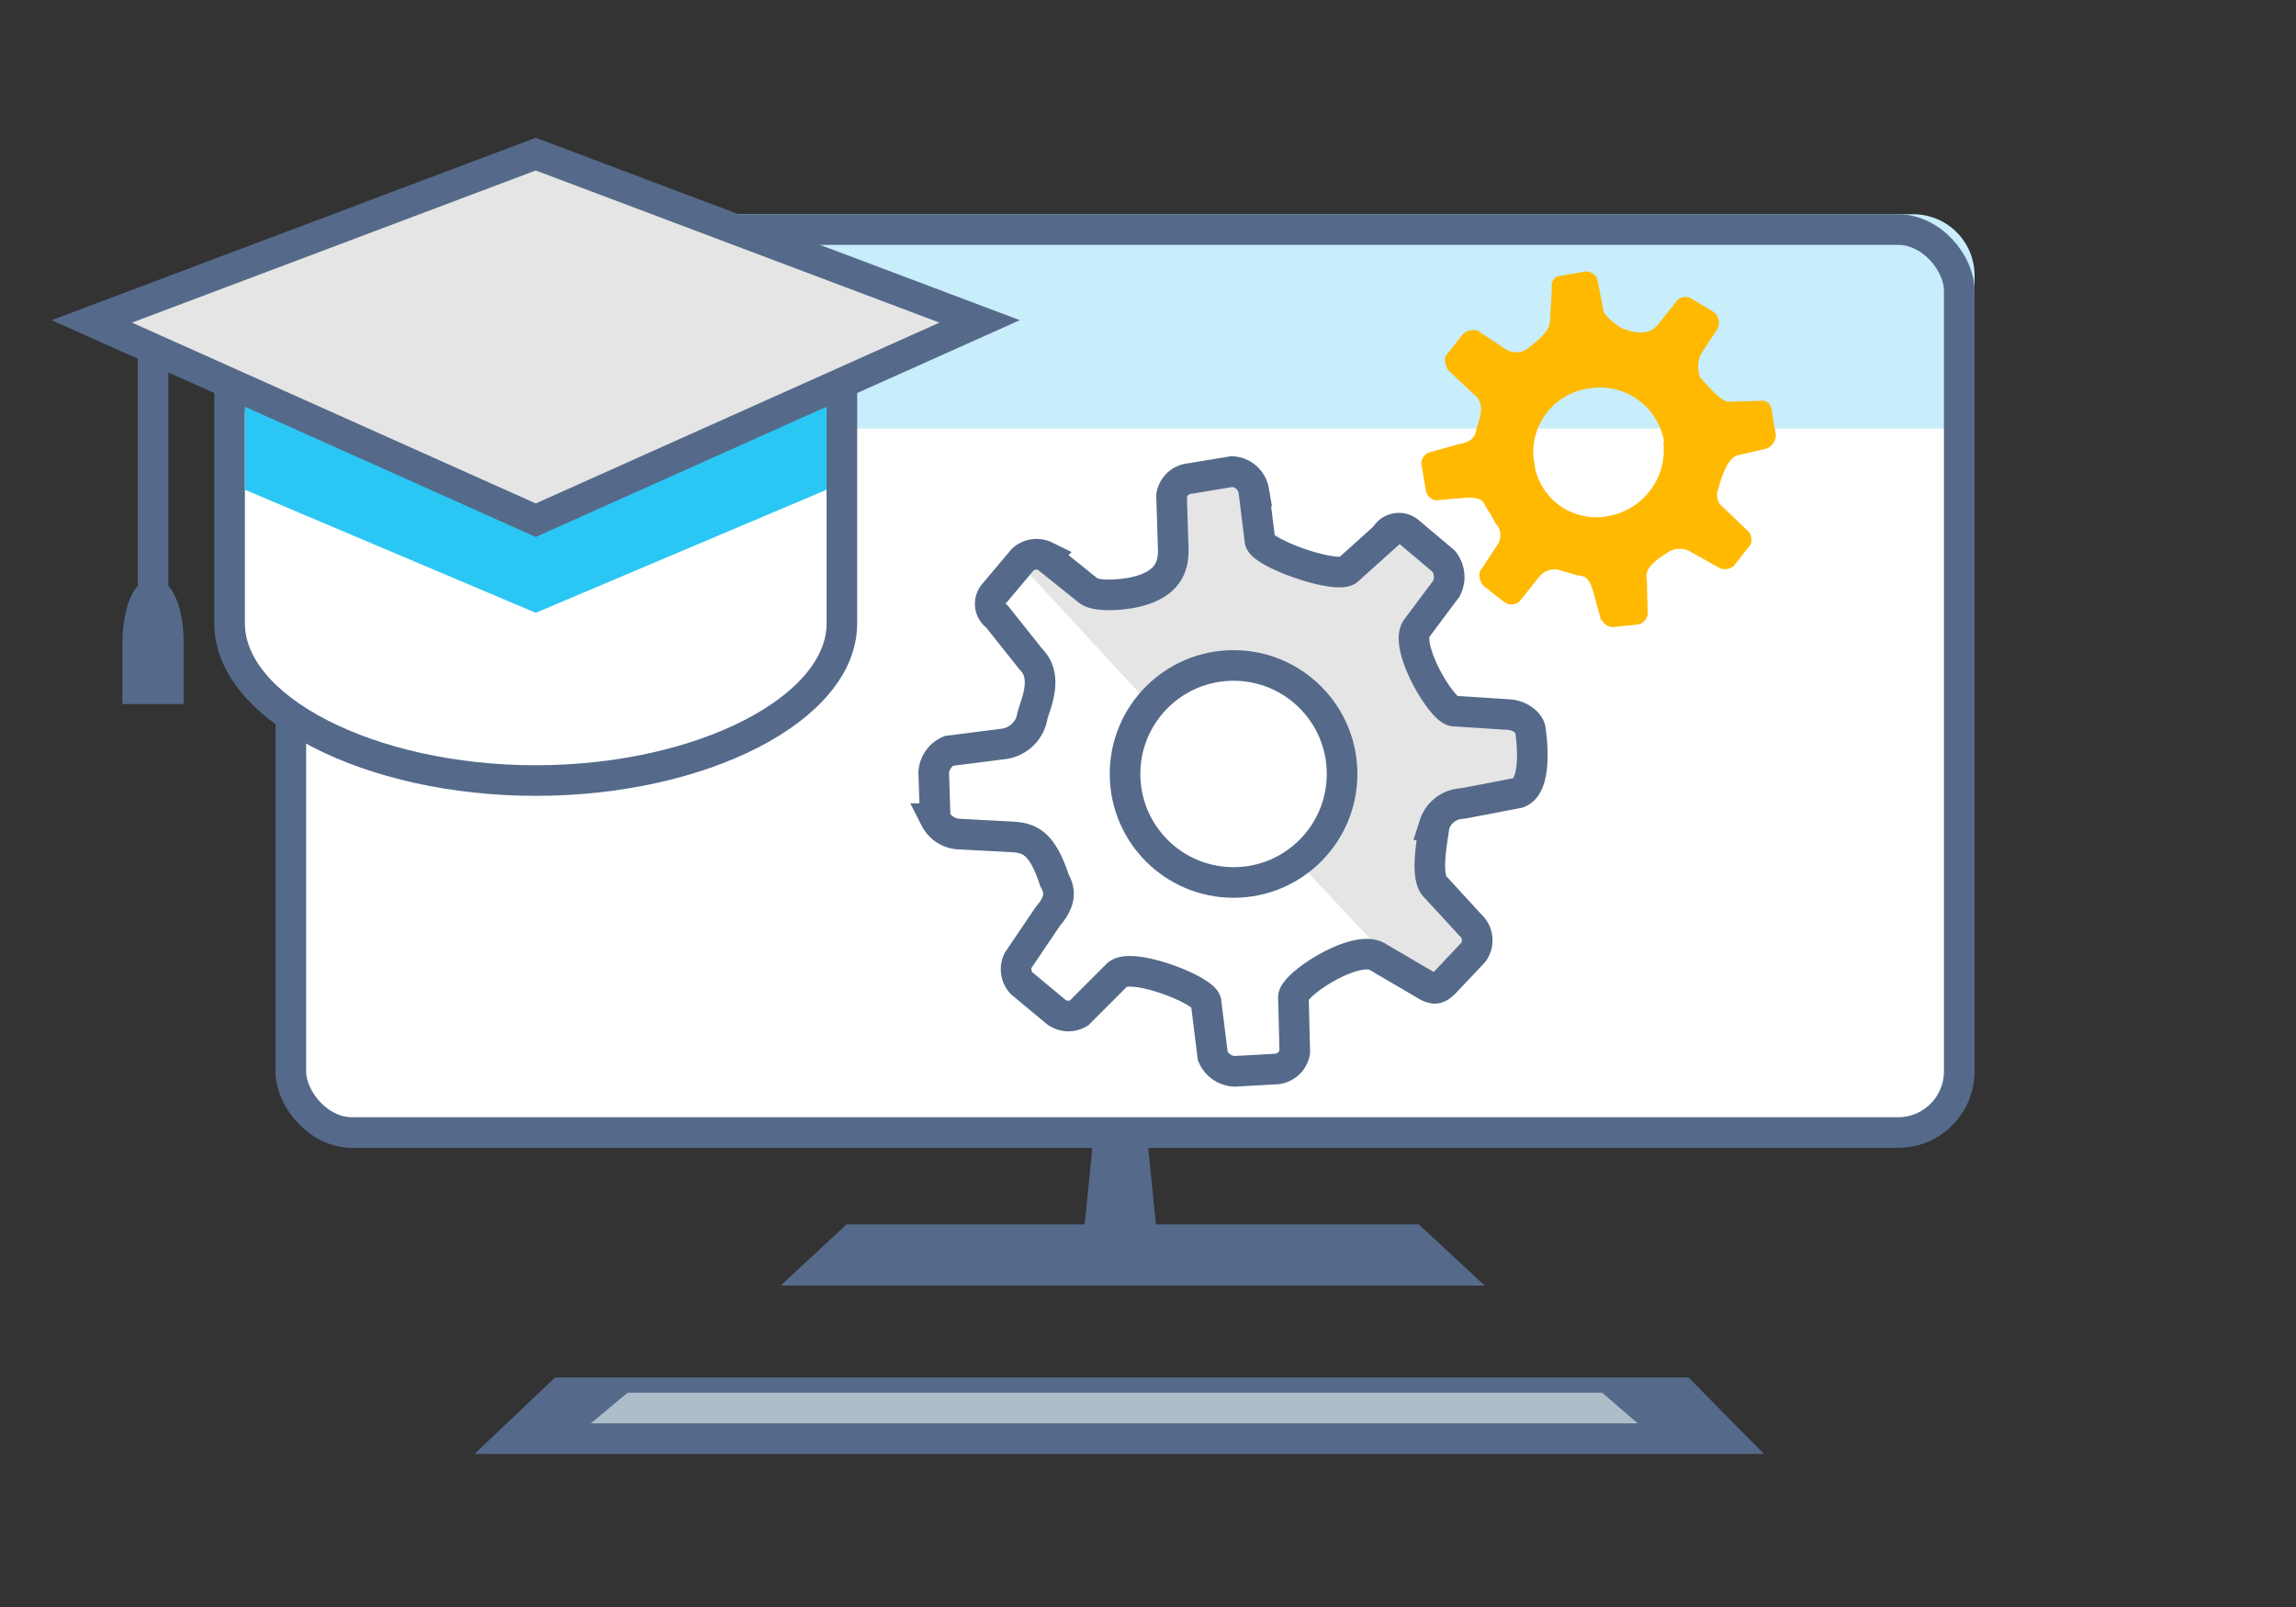 <svg xmlns="http://www.w3.org/2000/svg" viewBox="0 0 150 105"><rect x="0" y="0" width="150" height="105" fill="#333333" stroke="none"/><defs><style>.cls-1{fill:#556a8a}.cls-2{fill:#adbdca}.cls-3{fill:#fff}.cls-4{fill:#c8edfb}.cls-5,.cls-6{fill:none}.cls-5{stroke:#556a8a;stroke-miterlimit:10;stroke-width:2px}.cls-7{fill:#2bc7f4}.cls-8{fill:#e5e5e5}.cls-9{fill:#ffb900}</style></defs><title>ms365enterprise-admin-get-started-service-3</title><g id="Titles"><g><g><polygon points="115.24 95 31 95 36.27 90 110.31 90 115.24 95" class="cls-1"/><polygon points="107 93 38.6 93 41 91 104.67 91 107 93" class="cls-2"/><polygon points="92.69 80 55.31 80 51 84 97 84 92.69 80" class="cls-1"/><polygon points="75.71 81.94 70.67 81.94 71.68 71.86 74.7 71.86 75.71 81.94" class="cls-1"/><rect width="109" height="59" x="19" y="15" class="cls-3" rx="4" ry="4" transform="translate(147 89) rotate(180)"/><path d="M129,28V18a4,4,0,0,0-4-4H24a4,4,0,0,0-4,4V28Z" class="cls-4"/><rect width="109" height="59" x="19" y="15" class="cls-5" rx="4" ry="4" transform="translate(147 89) rotate(180)"/></g><rect width="127" height="91" x="10.5" y="9" class="cls-6"/></g><rect width="2" height="25" x="9" y="20.07" class="cls-1" rx=".5" ry=".5"/><path d="M35,34,15,25.33v15.4C15,46.3,24.16,51,35,51s20-4.7,20-10.26V25.28Z" class="cls-3"/><path d="M35,34,15,25.33v15.4C15,46.3,24.16,51,35,51s20-4.7,20-10.26V25.28Z" class="cls-5"/><polygon points="54 24.61 34.81 30.48 16 24.86 16 32 35 40.04 54 32 54 24.61" class="cls-7"/><polygon points="6 21 35 10.07 63 21 35 33 6 21" class="cls-8"/><polygon points="64 21 35 10.07 6 21 35 33.99 64 21" class="cls-5"/><path d="M8,46V42c0-2.2.72-4,1.6-4h.8c.88,0,1.6,1.8,1.6,4v4Z" class="cls-1"/><path d="M104.65,40.49a.8.8,0,0,0,.77.48l1.62-.17a.8.8,0,0,0,.6-.89l-.05-2c-.1-.53,0-1,1.53-1.91a1.4,1.4,0,0,1,1.38.08l1.91,1.07a.94.94,0,0,0,.85-.16l1.1-1.4a.83.83,0,0,0-.28-1l-1.51-1.45a1,1,0,0,1-.29-1.24s.43-2,1.28-2.16l1.86-.43a1,1,0,0,0,.6-.89l-.3-1.74a.61.61,0,0,0-.72-.49h0l-2,.06c-.54.08-1.67-1.32-1.91-1.56a2,2,0,0,1,0-1.5l1.08-1.65a.9.9,0,0,0-.16-1.12l-1.4-.84a.8.8,0,0,0-1,0l-1.31,1.65c-.33.4-1,.78-2.37.2,0,0-1-.61-1.17-1.11l-.41-2.1a.8.8,0,0,0-.77-.48l-1.74.3a.61.61,0,0,0-.45.74v0L101.26,21c0,.75-1.21,1.54-1.45,1.78a1.31,1.31,0,0,1-1.5,0l-1.78-1.18a1,1,0,0,0-1,.28l-1.1,1.4a1.1,1.1,0,0,0,.28,1l1.54,1.45c.9.68.37,1.66.19,2.37-.08.38-.23.77-1.1.91l-2,.56a.8.8,0,0,0-.48.77l.3,1.74a.8.8,0,0,0,.64.61l2.12-.18c.75,0,1,.21,1.14.59a11.17,11.17,0,0,1,.65,1.1,1.12,1.12,0,0,1,.16,1.34l-1.18,1.78a1,1,0,0,0,.28,1l1.28,1a.8.8,0,0,0,1,0l1.33-1.66a1.27,1.27,0,0,1,1.35-.4l1.14.34c.5,0,.77.23,1,1l.55,2m4.05-11.72a4.39,4.39,0,0,1-3.61,4.84,4.08,4.08,0,0,1-4.79-3.22q0-.19-.06-.39a4.19,4.19,0,0,1,3.49-4.71,4.25,4.25,0,0,1,5,3.37l0,.1" class="cls-9"/><path d="M100,47.66c0-.31-.51-.94-1.44-1L95,46.45a1.69,1.69,0,0,1-1.72-1.27s-1.63-3.06-.7-4.17l1.91-2.57a1.64,1.64,0,0,0-.2-1.78l-2.27-1.92a1,1,0,0,0-1.45.16s0,0,0,.06l-2.5,2.25a2,2,0,0,1-2.4.46c-.6,0-1.17-.35-1.74-.39a3.35,3.35,0,0,1-1.63-1.93l-.41-3.29a1.51,1.51,0,0,0-1.42-1.25l-2.7.44a1.33,1.33,0,0,0-1.25,1.13l.11,3.53c0,.88-.13,2.37-2.83,2.84,0,0-2,.35-2.7-.14l-2.8-2.25a1.31,1.31,0,0,0-1.49.22l-.21.25-1.69,2a1,1,0,0,0,.22,1.45l0,0,2.22,2.79c1.28,1.26.12,3.27.07,3.86a2.19,2.19,0,0,1-1.88,1.68L62,49.06a1.63,1.63,0,0,0-1,1.44l.1,3a1.84,1.84,0,0,0,1.43,1l3.56.19c1.18.06,2,.37,2.81,2.84.31.59.53,1.24-.43,2.35l-1.93,2.87a1.37,1.37,0,0,0,.21,1.51L69,66.13a1.33,1.33,0,0,0,1.47.08L73,63.68c.92-.84,3.48,0,4.14.24a1.86,1.86,0,0,1,1.64,1.54L79.23,69a1.62,1.62,0,0,0,1.42,1l2.69-.14a1.33,1.33,0,0,0,1.25-1.13l-.09-3.57c0-.86,4.13-3.51,5.5-2.63l1.55.91,1.73,1c.51.25.67.16,1.08-.2l1.89-2a1.34,1.34,0,0,0-.2-1.8L93.81,58c-.69-.57-.33-2.67-.11-4.11a2,2,0,0,1,1.85-1.39l3.61-.69C100.58,51.3,100,47.66,100,47.66ZM76.33,56.13c-.17-.14-.34-.28-.5-.43a6.84,6.84,0,0,1-.69-9.6s0,0,.05-.07a7.2,7.2,0,0,1,10-1l.14.11,0,0a7.18,7.18,0,0,1,.62,10,6.77,6.77,0,0,1-1.18,1.13A6.93,6.93,0,0,1,76.33,56.13Z" class="cls-3"/><path d="M99.17,51.77l-3.61.69a2,2,0,0,0-1.85,1.39c-.22,1.44-.59,3.54.11,4.11L96,60.46a1.34,1.34,0,0,1,.2,1.8l-1.89,2c-.41.36-.58.45-1.08.2l-1.73-1-6.77-7.22A6.77,6.77,0,0,0,86,55.09a7.18,7.18,0,0,0-.62-10l0,0L85.21,45a7.2,7.2,0,0,0-10,1s0,0-.05.07l-8.56-9.27.21-.25a1.31,1.31,0,0,1,1.49-.22l2.8,2.25c.69.5,2.7.14,2.7.14,2.7-.47,2.84-2,2.83-2.84l-.11-3.53a1.33,1.33,0,0,1,1.25-1.13l2.7-.44a1.51,1.51,0,0,1,1.42,1.25l.41,3.29a3.35,3.35,0,0,0,1.63,1.93c.57,0,1.13.35,1.74.39a2,2,0,0,0,2.4-.46L90.57,35s0,0,0-.06a1,1,0,0,1,1.45-.16l2.27,1.92a1.64,1.64,0,0,1,.2,1.78L92.63,41c-.93,1.11.7,4.17.7,4.17A1.69,1.69,0,0,0,95,46.45l3.5.23c.92,0,1.45.66,1.44,1C100,47.66,100.58,51.3,99.17,51.77Z" class="cls-8"/><path d="M93.28,64.44c.5.24.67.16,1.08-.21l1.89-2a1.34,1.34,0,0,0-.2-1.8L93.82,58c-.7-.57-.33-2.68-.11-4.11a2,2,0,0,1,1.85-1.39l3.61-.69c1.41-.47.81-4.12.81-4.12,0-.3-.51-.94-1.43-1L95,46.46c-.8,0-3.35-4.33-2.42-5.44l1.92-2.57a1.66,1.66,0,0,0-.19-1.79l-2.27-1.91a1,1,0,0,0-1.45.16l0,.06-2.5,2.25c-.6.68-5.5-1-5.77-1.86l-.41-3.29a1.52,1.52,0,0,0-1.42-1.26l-2.7.45a1.34,1.34,0,0,0-1.25,1.12l.11,3.54c0,.87-.13,2.35-2.83,2.83,0,0-2,.35-2.71-.15l-2.8-2.25a1.34,1.34,0,0,0-1.5.22l-1.91,2.27a1,1,0,0,0,.23,1.44l0,0,2.22,2.79c1.28,1.26.12,3.28.07,3.86a2.2,2.2,0,0,1-1.88,1.68L62,49.06a1.64,1.64,0,0,0-1,1.43l.1,3a1.85,1.85,0,0,0,1.43,1l3.55.19c1.18.06,2,.37,2.81,2.84.31.58.53,1.24-.43,2.35l-1.94,2.87a1.34,1.34,0,0,0,.22,1.5L69,66.12a1.34,1.34,0,0,0,1.48.08L73,63.68c.93-.84,5.65,1,5.79,1.78L79.23,69a1.62,1.62,0,0,0,1.43,1l2.68-.15a1.34,1.34,0,0,0,1.25-1.12l-.09-3.57c0-.86,4.13-3.52,5.5-2.64Z" class="cls-5"/><circle cx="80.59" cy="50.57" r="7.09" class="cls-5"/></g></svg>